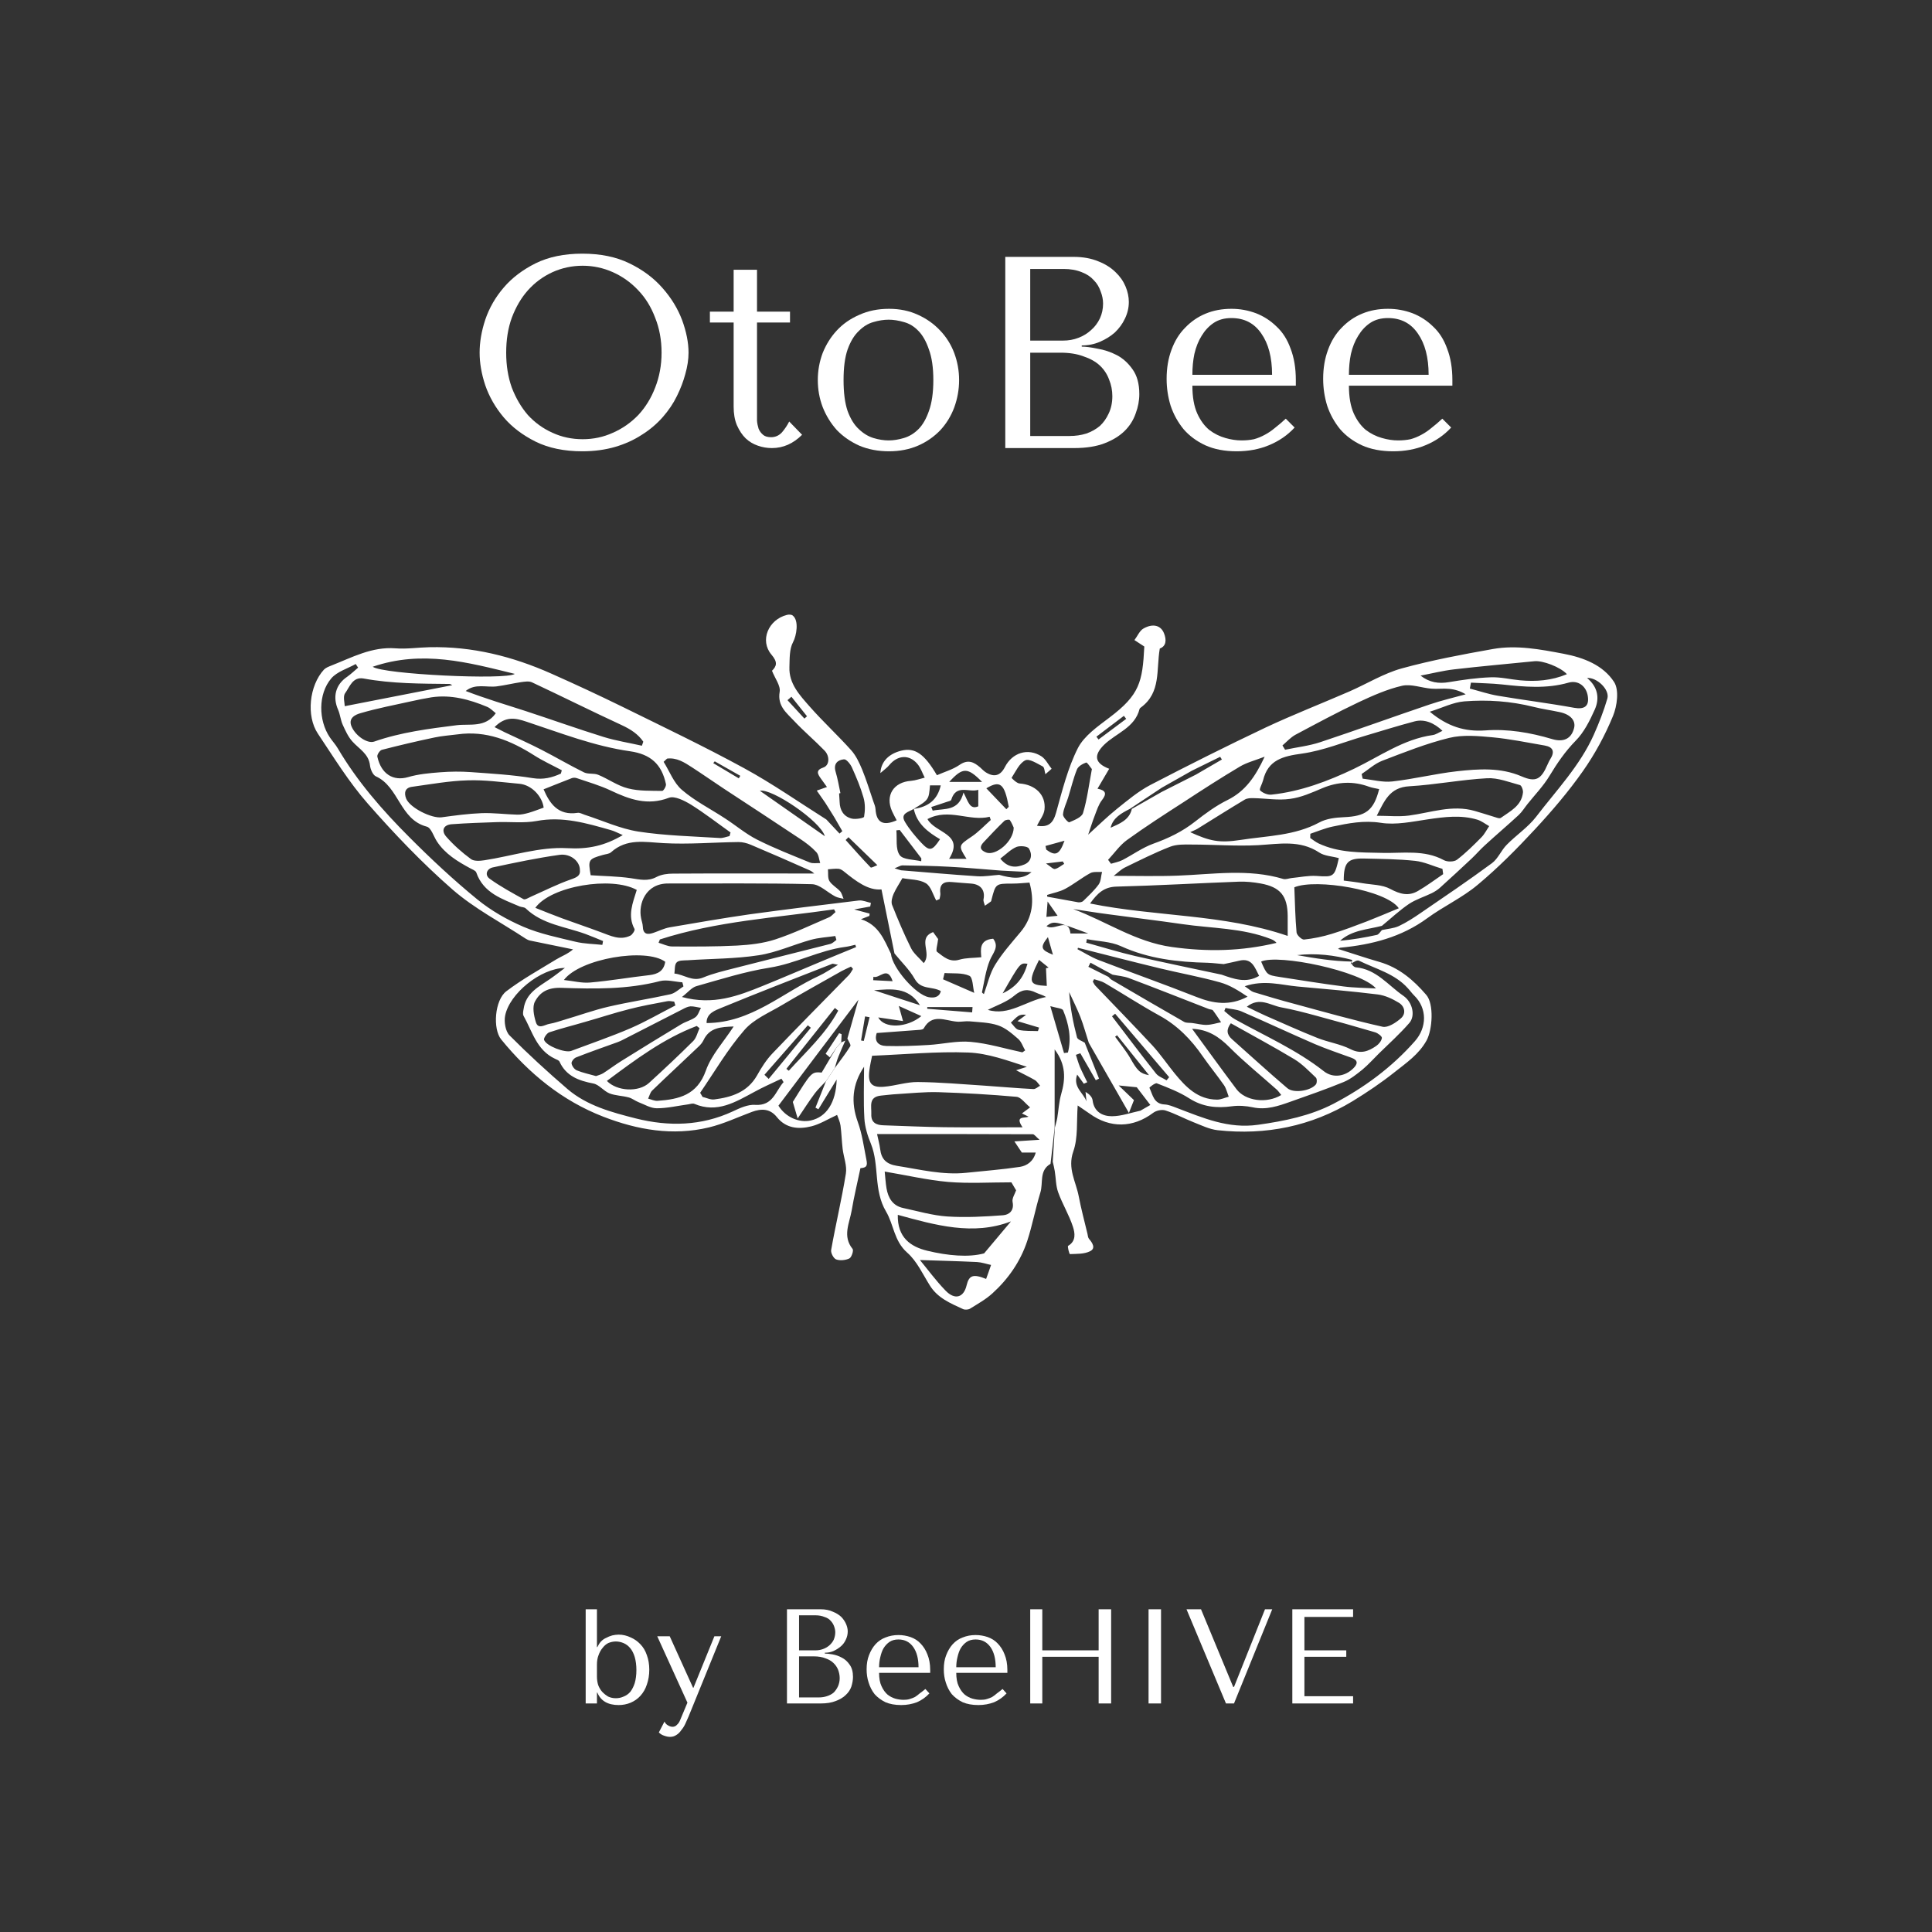 <svg xmlns="http://www.w3.org/2000/svg" xmlns:xlink="http://www.w3.org/1999/xlink" width="100" zoomAndPan="magnify" viewBox="0 0 75 75" height="100" preserveAspectRatio="xMidYMid meet" version="1.0"><rect x="0" y="0" width="75" height="75" fill="#333333" stroke="none"/><defs><g/><clipPath id="a94f6a8562"><path d="M 12 23.852 L 62.867 23.852 L 62.867 50.852 L 12 50.852 Z M 12 23.852 " clip-rule="nonzero"/></clipPath></defs><g clip-path="url(#a94f6a8562)"><path fill="#ffffff" d="M 40.781 45.18 C 40.332 45.438 40.504 45.918 40.387 46.293 C 40.195 46.918 40.078 47.562 39.875 48.18 C 39.613 48.969 39.145 49.645 38.531 50.203 C 38.273 50.441 37.953 50.617 37.652 50.805 C 37.586 50.844 37.457 50.852 37.387 50.82 C 36.898 50.594 36.398 50.391 36.094 49.898 C 35.82 49.461 35.594 48.957 35.215 48.625 C 34.703 48.172 34.695 47.535 34.398 47.035 C 33.898 46.191 34.148 45.246 33.809 44.402 C 33.68 44.09 33.574 43.75 33.555 43.418 C 33.516 42.754 33.543 42.082 33.543 41.41 C 33.086 42.09 33.023 42.789 33.301 43.559 C 33.469 44.023 33.535 44.527 33.633 45.016 C 33.688 45.277 33.625 45.328 33.402 45.348 C 33.285 45.914 33.152 46.449 33.062 46.992 C 32.977 47.484 32.695 47.988 33.098 48.484 C 33.145 48.543 33.059 48.809 32.973 48.852 C 32.828 48.922 32.609 48.945 32.461 48.891 C 32.359 48.855 32.242 48.633 32.266 48.52 C 32.441 47.531 32.676 46.555 32.836 45.562 C 32.887 45.254 32.75 44.922 32.711 44.598 C 32.676 44.297 32.668 43.996 32.629 43.695 C 32.609 43.547 32.539 43.406 32.496 43.281 C 32.129 43.449 31.828 43.641 31.5 43.723 C 31.004 43.848 30.512 43.809 30.156 43.363 C 29.887 43.027 29.551 43.031 29.188 43.164 C 28.633 43.371 28.09 43.629 27.52 43.766 C 26.117 44.102 24.746 43.863 23.426 43.352 C 21.82 42.73 20.535 41.672 19.457 40.352 C 19.121 39.941 19.203 38.824 19.656 38.48 C 20.262 38.02 20.938 37.645 21.59 37.246 C 21.793 37.121 22.027 37.043 22.246 36.855 C 21.688 36.742 21.133 36.629 20.574 36.512 C 20.516 36.5 20.457 36.469 20.406 36.438 C 19.453 35.809 18.418 35.273 17.566 34.531 C 16.391 33.504 15.305 32.367 14.273 31.191 C 13.543 30.359 12.957 29.402 12.34 28.48 C 11.879 27.789 12.008 26.613 12.574 25.996 C 12.645 25.922 12.758 25.879 12.855 25.84 C 13.664 25.523 14.434 25.098 15.352 25.168 C 15.789 25.203 16.23 25.133 16.668 25.125 C 18.328 25.086 19.895 25.48 21.398 26.148 C 22.324 26.559 23.246 26.988 24.156 27.434 C 25.742 28.215 27.34 28.977 28.891 29.824 C 29.988 30.422 31.02 31.145 32.078 31.812 C 32.25 31.996 32.422 32.176 32.59 32.359 C 32.629 32.328 32.664 32.297 32.699 32.266 C 32.598 32.09 32.496 31.914 32.395 31.738 C 32.277 31.551 32.16 31.355 32.039 31.168 C 31.941 31.023 31.84 30.883 31.707 30.691 C 31.859 30.637 31.965 30.598 32.102 30.551 C 32.02 30.438 31.938 30.328 31.863 30.219 C 31.738 30.043 31.656 29.898 31.965 29.793 C 32.199 29.715 32.223 29.359 32.008 29.137 C 31.629 28.746 31.207 28.391 30.836 27.996 C 30.543 27.68 30.172 27.414 30.266 26.859 C 30.309 26.621 30.086 26.34 29.969 26.039 C 30.145 25.863 30.203 25.711 29.949 25.414 C 29.48 24.863 29.832 24.051 30.547 23.871 C 30.617 23.852 30.723 23.852 30.773 23.895 C 31.023 24.086 30.922 24.676 30.785 24.93 C 30.641 25.199 30.656 25.57 30.645 25.895 C 30.621 26.543 31.047 26.988 31.43 27.426 C 31.949 28.016 32.527 28.547 33.047 29.129 C 33.234 29.34 33.359 29.613 33.469 29.875 C 33.633 30.277 33.762 30.695 33.902 31.109 C 33.938 31.211 33.984 31.312 33.988 31.418 C 34.023 31.93 34.281 32.078 34.809 31.844 C 34.746 31.727 34.684 31.609 34.629 31.492 C 34.355 30.879 34.688 30.359 35.367 30.312 C 35.547 30.297 35.723 30.23 35.898 30.188 C 35.805 30.008 35.742 29.809 35.617 29.66 C 35.297 29.277 34.848 29.309 34.523 29.699 C 34.441 29.801 34.324 29.879 34.176 30.012 C 34.199 29.559 34.512 29.258 34.988 29.141 C 35.516 29.012 35.879 29.258 36.371 30.094 C 36.66 29.965 36.984 29.875 37.246 29.695 C 37.578 29.465 37.809 29.582 38.055 29.797 C 38.125 29.863 38.195 29.934 38.273 29.984 C 38.594 30.184 38.836 30.113 39.008 29.781 C 39.293 29.219 39.902 29.023 40.426 29.359 C 40.594 29.469 40.691 29.68 40.824 29.844 C 40.742 29.914 40.664 29.984 40.582 30.055 C 40.551 29.949 40.547 29.793 40.48 29.754 C 40.262 29.641 39.953 29.438 39.801 29.516 C 39.566 29.633 39.43 29.949 39.27 30.195 C 39.266 30.203 39.465 30.406 39.574 30.414 C 40.188 30.457 40.613 30.859 40.547 31.43 C 40.523 31.641 40.363 31.832 40.254 32.055 C 40.699 32.129 40.883 31.957 40.996 31.551 C 41.234 30.699 41.449 29.82 41.844 29.039 C 42.09 28.562 42.617 28.199 43.07 27.855 C 44.238 26.973 44.352 26.484 44.422 25.098 C 44.281 25.004 44.16 24.926 44.039 24.848 C 44.156 24.695 44.238 24.484 44.391 24.398 C 44.758 24.191 45.062 24.277 45.184 24.578 C 45.293 24.844 45.27 25.086 45.023 25.176 C 44.879 26.008 45.078 26.879 44.293 27.461 C 44.273 27.477 44.246 27.496 44.238 27.52 C 44.055 28.254 43.328 28.457 42.859 28.914 C 42.453 29.316 42.484 29.625 43.059 29.844 C 42.914 30.09 42.773 30.336 42.605 30.617 C 42.945 30.684 42.965 30.82 42.777 31.062 C 42.648 31.227 42.582 31.445 42.504 31.645 C 42.414 31.875 42.34 32.117 42.242 32.402 C 42.633 32.047 42.977 31.707 43.352 31.406 C 43.77 31.07 44.188 30.719 44.656 30.473 C 46.137 29.703 47.625 28.957 49.133 28.242 C 50.199 27.742 51.301 27.312 52.379 26.844 C 53.059 26.547 53.707 26.145 54.41 25.949 C 55.574 25.629 56.766 25.406 57.953 25.195 C 58.875 25.031 59.789 25.207 60.699 25.379 C 61.477 25.527 62.234 25.82 62.66 26.477 C 62.859 26.789 62.777 27.402 62.617 27.793 C 62.309 28.543 61.914 29.273 61.449 29.934 C 60.887 30.734 60.246 31.484 59.582 32.199 C 58.883 32.953 58.152 33.691 57.363 34.348 C 56.77 34.848 56.035 35.184 55.406 35.645 C 54.398 36.383 53.254 36.672 52.039 36.789 C 52.008 36.789 51.973 36.82 51.941 36.836 C 52.48 37.004 53.008 37.188 53.543 37.34 C 54.305 37.559 54.871 38.043 55.367 38.621 C 55.672 38.969 55.609 39.973 55.379 40.391 C 55.078 40.934 54.59 41.262 54.133 41.625 C 53.617 42.035 53.066 42.406 52.504 42.75 C 50.895 43.723 49.137 44.078 47.273 43.875 C 46.953 43.84 46.645 43.688 46.336 43.566 C 45.969 43.422 45.621 43.23 45.246 43.109 C 45.105 43.062 44.883 43.109 44.762 43.203 C 43.984 43.785 43.098 43.809 42.297 43.23 C 42.164 43.137 42.027 43.047 41.836 42.914 C 41.789 43.539 41.855 44.164 41.664 44.703 C 41.434 45.359 41.766 45.867 41.875 46.434 C 41.969 46.926 42.098 47.41 42.215 47.895 C 42.23 47.961 42.234 48.043 42.273 48.09 C 42.41 48.246 42.543 48.461 42.32 48.57 C 42.094 48.688 41.801 48.672 41.535 48.684 C 41.512 48.688 41.43 48.383 41.465 48.363 C 41.785 48.176 41.727 47.859 41.652 47.625 C 41.504 47.164 41.242 46.742 41.078 46.285 C 40.984 46.027 40.992 45.734 40.945 45.457 C 40.926 45.336 40.895 45.219 40.867 45.098 C 40.895 44.656 40.922 44.219 40.949 43.777 C 40.98 43.652 41.02 43.527 41.043 43.398 C 41.094 43.09 41.109 42.773 41.195 42.473 C 41.367 41.883 41.383 41.324 40.941 40.738 L 40.941 43.773 C 40.891 44.242 40.836 44.711 40.781 45.18 Z M 46.426 30.07 C 46.762 29.875 47.098 29.68 47.434 29.484 C 47.41 29.449 47.391 29.414 47.367 29.379 C 47 29.559 46.637 29.738 46.27 29.918 C 45.879 30.137 45.492 30.359 45.102 30.578 C 44.688 30.852 44.273 31.125 43.859 31.402 C 43.531 31.57 43.207 31.742 43.113 32.133 C 43.469 31.973 43.84 31.832 43.938 31.402 C 44.324 31.18 44.711 30.961 45.098 30.742 C 45.539 30.52 45.98 30.293 46.426 30.07 Z M 35.469 31.402 C 35.281 31.523 34.93 31.57 35.133 31.91 C 35.305 32.199 35.531 32.465 35.762 32.715 C 36.086 33.059 36.191 33.035 36.492 32.578 C 36.023 32.305 35.594 31.977 35.473 31.402 C 36.059 31.32 36.395 31.031 36.52 30.488 L 36.102 30.488 C 36.055 31.047 36.055 31.047 35.469 31.402 Z M 38.789 33.961 C 39.242 34.09 39.688 34.164 40.043 33.855 C 39.664 33.84 39.27 33.816 38.871 33.797 C 38.203 33.746 37.535 33.684 36.863 33.648 C 36.254 33.613 35.641 33.605 35.031 33.594 C 34.961 33.594 34.887 33.645 34.727 33.707 C 34.883 33.754 34.93 33.777 34.98 33.785 C 35.965 33.863 36.949 33.953 37.938 34.016 C 38.219 34.035 38.504 33.98 38.789 33.961 Z M 32.406 41.461 C 32.609 41.18 32.828 40.906 33.008 40.613 C 33.043 40.559 32.938 40.418 32.895 40.316 C 33.035 39.82 33.176 39.324 33.324 38.809 C 32.277 40.188 31.242 41.562 30.219 42.922 C 30.496 43.371 31.023 43.598 31.477 43.496 C 32.074 43.363 32.453 42.816 32.48 41.906 C 32.242 42.289 32.008 42.676 31.77 43.062 C 31.734 43.043 31.695 43.023 31.656 43 C 31.793 42.656 31.93 42.312 32.066 41.969 C 32.18 41.797 32.293 41.629 32.406 41.461 Z M 47.504 37.426 C 47.301 37.41 47.094 37.383 46.887 37.375 C 45.723 37.348 44.59 37.223 43.508 36.727 C 43.109 36.547 42.633 36.543 42.191 36.457 C 42.184 36.504 42.176 36.551 42.168 36.594 C 42.805 36.77 43.43 36.965 44.07 37.113 C 45.184 37.367 46.305 37.598 47.422 37.836 C 47.895 38 48.371 38.184 48.879 37.883 C 48.707 37.555 48.602 37.168 48.094 37.297 C 47.898 37.344 47.703 37.383 47.504 37.426 Z M 44.02 42.707 C 43.973 42.828 43.926 42.945 43.824 43.203 C 43.266 42.227 42.766 41.352 42.266 40.48 C 42.156 40.145 42.066 39.801 41.938 39.473 C 41.809 39.145 41.648 38.828 41.504 38.512 C 41.547 39.125 41.66 39.703 41.809 40.27 C 41.832 40.359 42.004 40.41 42.109 40.477 C 42.293 40.941 42.48 41.406 42.664 41.871 C 42.621 41.891 42.582 41.91 42.539 41.934 C 42.34 41.586 42.141 41.234 41.938 40.887 C 41.879 40.906 41.824 40.93 41.766 40.949 C 41.816 41.109 41.863 41.27 41.926 41.426 C 42.012 41.625 42.113 41.816 42.207 42.012 C 42.164 42.031 42.117 42.051 42.074 42.07 C 42 41.969 41.922 41.863 41.816 41.715 C 41.637 42.203 42.066 42.426 42.176 42.758 C 42.164 42.637 42.152 42.512 42.141 42.387 C 42.297 42.48 42.398 42.59 42.414 42.711 C 42.469 43.164 42.801 43.332 43.164 43.332 C 43.531 43.332 43.902 43.195 44.27 43.117 C 44.391 43.047 44.516 42.977 44.656 42.895 C 44.434 42.605 44.262 42.379 44.129 42.207 C 43.902 42.184 43.727 42.168 43.426 42.137 C 43.664 42.367 43.84 42.535 44.02 42.707 Z M 43.188 37.836 C 42.902 37.684 42.617 37.527 42.332 37.371 C 42.305 37.426 42.277 37.48 42.25 37.531 C 42.512 37.664 42.77 37.793 43.031 37.922 C 43.07 37.961 43.105 38.008 43.152 38.035 C 44.086 38.582 45.023 39.129 45.965 39.668 C 46.055 39.719 46.18 39.699 46.289 39.715 C 46.477 39.738 46.664 39.793 46.852 39.785 C 47.035 39.781 47.219 39.719 47.402 39.684 C 47.297 39.527 47.199 39.371 47.086 39.223 C 47.059 39.188 46.984 39.191 46.93 39.172 C 45.895 38.77 44.863 38.359 43.824 37.969 C 43.625 37.895 43.402 37.879 43.188 37.836 Z M 53.645 36.105 C 53.867 36.055 54.102 36.043 54.305 35.949 C 54.602 35.809 54.879 35.629 55.152 35.441 C 56.082 34.805 57.012 34.176 57.918 33.508 C 58.156 33.332 58.277 33.008 58.492 32.793 C 58.859 32.418 59.312 32.121 59.629 31.711 C 60.418 30.68 61.332 29.727 61.871 28.523 C 62.074 28.066 62.258 27.598 62.398 27.117 C 62.496 26.777 61.996 26.289 61.609 26.32 C 62.023 26.66 62.109 27.102 61.906 27.551 C 61.715 27.977 61.492 28.426 61.168 28.754 C 60.758 29.172 60.445 29.633 60.148 30.125 C 59.914 30.512 59.59 30.848 59.305 31.203 C 59.188 31.348 59.09 31.512 58.957 31.637 C 58.527 32.035 58.078 32.414 57.645 32.812 C 57.461 32.977 57.301 33.168 57.121 33.336 C 56.715 33.719 56.301 34.098 55.887 34.473 C 55.797 34.551 55.691 34.617 55.582 34.672 C 55.285 34.816 54.961 34.914 54.691 35.094 C 54.324 35.344 53.992 35.656 53.645 35.941 C 53.09 36.086 52.484 36.102 52.023 36.52 C 52.508 36.477 52.98 36.395 53.449 36.293 C 53.523 36.277 53.582 36.172 53.645 36.105 Z M 52.43 37.434 C 52.453 37.379 52.473 37.32 52.496 37.266 C 51.797 37.078 51.086 36.992 50.352 37.078 C 51.043 37.199 51.738 37.316 52.477 37.328 C 52.484 37.383 52.477 37.434 52.496 37.461 C 52.531 37.5 52.582 37.547 52.629 37.551 C 53.426 37.621 53.887 38.25 54.477 38.656 C 54.84 38.906 54.953 39.438 54.707 39.715 C 54.344 40.133 53.93 40.504 53.535 40.891 C 53.32 41.102 53.121 41.328 52.891 41.52 C 52.664 41.703 52.426 41.895 52.16 42.004 C 51.484 42.281 50.793 42.523 50.102 42.766 C 49.629 42.934 49.152 43.102 48.625 42.984 C 48.367 42.93 48.086 42.91 47.824 42.945 C 47.23 43.027 46.691 42.973 46.164 42.637 C 45.781 42.391 45.34 42.223 44.91 42.055 C 44.844 42.027 44.613 42.215 44.621 42.227 C 44.75 42.5 44.785 42.855 45.211 42.875 C 45.371 42.883 45.531 42.953 45.688 43.012 C 46.699 43.395 47.676 43.828 48.836 43.664 C 49.859 43.52 50.867 43.316 51.766 42.848 C 52.949 42.23 54.027 41.438 54.926 40.418 C 55.395 39.887 55.41 39.145 54.898 38.645 C 54.809 38.559 54.738 38.453 54.652 38.363 C 54.145 37.797 53.414 37.617 52.762 37.297 C 52.691 37.262 52.578 37.316 52.43 37.434 Z M 34.586 37.023 C 34.633 37.562 35.543 38.617 36.055 38.711 C 36.301 38.758 36.48 38.68 36.523 38.473 C 36.176 38.277 35.754 38.438 35.508 38 C 35.305 37.641 34.988 37.34 34.723 37.012 C 34.559 36.207 34.398 35.402 34.219 34.527 C 33.707 34.574 33.238 34.215 32.773 33.84 C 32.711 33.789 32.633 33.734 32.555 33.727 C 32.418 33.715 32.277 33.738 32.141 33.746 C 32.156 33.902 32.125 34.082 32.199 34.203 C 32.297 34.359 32.484 34.457 32.613 34.598 C 32.68 34.676 32.703 34.793 32.746 34.891 C 32.641 34.863 32.523 34.852 32.426 34.801 C 32.121 34.645 31.824 34.332 31.52 34.324 C 29.66 34.277 27.801 34.301 25.938 34.297 C 25.062 34.293 24.773 35.09 24.887 35.641 C 24.906 35.75 24.949 35.855 24.953 35.961 C 24.961 36.273 25.133 36.293 25.371 36.211 C 25.578 36.141 25.777 36.039 25.992 36 C 27.023 35.824 28.051 35.645 29.086 35.496 C 30.5 35.301 31.922 35.129 33.34 34.957 C 33.492 34.941 33.652 35.016 33.809 35.051 C 33.801 35.098 33.793 35.145 33.781 35.191 C 33.594 35.227 33.406 35.262 33.16 35.305 C 33.402 35.371 33.582 35.418 33.758 35.465 C 33.754 35.496 33.754 35.527 33.75 35.555 C 33.66 35.59 33.566 35.625 33.422 35.684 C 34.113 35.902 34.324 36.484 34.586 37.023 Z M 35.031 34.09 C 34.914 34.301 34.781 34.492 34.688 34.703 C 34.633 34.828 34.586 35.008 34.629 35.125 C 34.855 35.695 35.094 36.262 35.367 36.809 C 35.469 37.016 35.676 37.176 35.859 37.387 C 36.195 37 35.594 36.426 36.223 36.184 C 36.305 36.293 36.391 36.414 36.418 36.453 C 36.395 36.676 36.316 36.902 36.375 36.949 C 36.625 37.137 36.863 37.371 37.246 37.254 C 37.5 37.18 37.777 37.191 38.094 37.16 C 38.074 36.883 38 36.484 38.555 36.441 C 38.801 36.762 38.543 36.992 38.426 37.277 C 38.266 37.668 38.211 38.102 38.121 38.516 C 38.117 38.543 38.188 38.582 38.195 38.59 C 38.336 38.203 38.422 37.793 38.629 37.457 C 38.906 37.004 39.266 36.602 39.609 36.191 C 40.102 35.609 40.156 34.957 39.965 34.262 C 39.742 34.277 39.523 34.301 39.305 34.301 C 38.652 34.301 38.652 34.301 38.492 34.918 C 38.484 34.945 38.484 34.98 38.465 34.996 C 38.391 35.055 38.312 35.105 38.234 35.16 C 38.215 35.078 38.164 34.988 38.18 34.91 C 38.25 34.566 38.078 34.332 37.707 34.301 C 37.461 34.281 37.215 34.266 36.965 34.242 C 36.637 34.207 36.457 34.32 36.504 34.68 C 36.512 34.75 36.484 34.828 36.473 34.902 C 36.43 34.922 36.387 34.938 36.344 34.957 C 36.215 34.723 36.137 34.402 35.938 34.285 C 35.684 34.133 35.332 34.148 35.031 34.09 Z M 23.383 36.68 C 23.391 36.629 23.402 36.578 23.41 36.531 C 23.184 36.438 22.961 36.344 22.73 36.258 C 21.938 35.969 21.055 35.887 20.406 35.262 C 20.352 35.211 20.246 35.219 20.172 35.188 C 19.492 34.895 18.766 34.672 18.488 33.867 C 18.461 33.797 18.344 33.754 18.262 33.711 C 17.762 33.441 17.281 33.152 16.961 32.664 C 16.832 32.465 16.738 32.133 16.566 32.09 C 15.516 31.816 15.492 30.543 14.59 30.137 C 14.473 30.082 14.379 29.863 14.363 29.711 C 14.312 29.262 13.941 29.074 13.684 28.789 C 13.516 28.605 13.41 28.367 13.305 28.137 C 13.223 27.957 13.207 27.746 13.129 27.562 C 12.902 27.051 13.027 26.574 13.48 26.27 C 13.629 26.164 13.762 26.035 13.902 25.918 C 13.871 25.871 13.84 25.824 13.809 25.777 C 13.488 25.957 13.086 26.07 12.859 26.336 C 12.344 26.941 12.359 27.965 12.805 28.625 C 12.902 28.77 13.023 28.898 13.113 29.051 C 13.867 30.332 14.84 31.449 15.887 32.496 C 16.727 33.34 17.602 34.156 18.523 34.91 C 19.059 35.348 19.688 35.707 20.324 35.98 C 20.965 36.254 21.664 36.395 22.344 36.559 C 22.684 36.641 23.035 36.641 23.383 36.68 Z M 42.316 35.074 C 44.883 35.594 47.48 35.473 49.988 36.332 C 49.988 36.016 49.988 35.785 49.988 35.555 C 49.98 34.781 49.707 34.438 48.941 34.297 C 48.656 34.246 48.363 34.215 48.078 34.227 C 46.5 34.285 44.922 34.379 43.344 34.418 C 42.859 34.43 42.605 34.672 42.316 35.074 Z M 31.609 33.91 C 31.574 33.883 31.516 33.824 31.445 33.793 C 30.68 33.453 29.914 33.117 29.145 32.793 C 28.996 32.73 28.828 32.688 28.672 32.688 C 27.699 32.699 26.723 32.785 25.754 32.73 C 25.031 32.691 24.328 32.535 23.719 33.086 C 23.645 33.152 23.516 33.156 23.406 33.188 C 22.84 33.348 22.824 33.375 22.93 33.977 C 23.445 34.012 23.965 34.016 24.48 34.09 C 24.828 34.141 25.145 34.227 25.488 34.043 C 25.676 33.945 25.914 33.914 26.129 33.914 C 27.957 33.902 29.781 33.91 31.609 33.91 Z M 51.973 33.312 C 51.699 33.238 51.414 33.23 51.211 33.094 C 50.461 32.598 49.66 32.762 48.848 32.809 C 47.988 32.855 47.121 32.785 46.258 32.785 C 45.977 32.781 45.672 32.773 45.422 32.871 C 44.82 33.105 44.242 33.398 43.66 33.68 C 43.508 33.758 43.379 33.891 43.234 34 C 44.105 34 44.914 34.023 45.723 33.992 C 47.09 33.941 48.461 33.715 49.816 34.121 C 49.914 34.148 50.031 34.098 50.137 34.086 C 50.461 34.055 50.785 33.984 51.105 34.004 C 51.777 34.051 51.809 34.047 51.973 33.312 Z M 52.859 30.047 C 52.871 30.109 52.887 30.168 52.898 30.227 C 53.285 30.27 53.676 30.379 54.051 30.336 C 54.891 30.242 55.715 30.035 56.551 29.941 C 57.398 29.848 58.25 29.785 59.074 30.141 C 59.617 30.375 59.824 30.258 60.07 29.691 C 60.105 29.617 60.137 29.539 60.18 29.473 C 60.359 29.191 60.305 29 59.965 28.941 C 59.285 28.824 58.609 28.684 57.93 28.621 C 57.375 28.57 56.785 28.516 56.258 28.645 C 55.367 28.863 54.508 29.207 53.652 29.535 C 53.363 29.648 53.121 29.875 52.859 30.047 Z M 46.203 32.305 C 46.969 32.652 47.324 32.734 48.168 32.605 C 49.195 32.445 50.254 32.445 51.211 31.93 C 51.488 31.777 51.844 31.738 52.168 31.723 C 53.02 31.688 53.328 31.465 53.539 30.633 C 53.406 30.602 53.27 30.586 53.141 30.539 C 52.531 30.316 51.934 30.344 51.332 30.598 C 50.926 30.77 50.512 30.957 50.082 31.012 C 49.621 31.078 49.141 30.992 48.668 30.984 C 48.551 30.98 48.418 30.984 48.324 31.039 C 47.703 31.41 47.094 31.797 46.48 32.176 C 46.406 32.219 46.328 32.246 46.203 32.305 Z M 21.773 30.031 C 21.785 29.988 21.797 29.945 21.809 29.902 C 21.453 29.711 21.082 29.543 20.738 29.324 C 19.828 28.746 18.871 28.352 17.762 28.508 C 17.461 28.547 17.16 28.566 16.867 28.629 C 16.18 28.773 15.5 28.934 14.82 29.109 C 14.742 29.133 14.633 29.297 14.648 29.371 C 14.797 30.055 15.27 30.332 15.84 30.168 C 16.238 30.051 16.668 30.012 17.086 29.98 C 17.48 29.949 17.883 29.945 18.277 29.973 C 19.078 30.031 19.887 30.078 20.68 30.207 C 21.094 30.273 21.43 30.188 21.773 30.031 Z M 30.418 42.008 C 30.391 41.965 30.363 41.922 30.336 41.875 C 29.984 42.043 29.625 42.199 29.285 42.387 C 28.555 42.777 27.844 43.227 26.957 42.852 C 26.891 42.824 26.793 42.859 26.715 42.871 C 26.309 42.926 25.902 43.023 25.496 43.023 C 25.258 43.023 25.02 42.875 24.785 42.785 C 24.656 42.734 24.539 42.637 24.406 42.602 C 24.16 42.535 23.891 42.535 23.66 42.445 C 23.434 42.355 23.258 42.105 23.035 42.062 C 22.469 41.953 21.977 41.777 21.719 41.211 C 21.695 41.16 21.609 41.133 21.547 41.102 C 20.832 40.77 20.664 40.039 20.324 39.434 C 20.285 39.363 20.312 39.25 20.328 39.16 C 20.414 38.551 20.914 38.305 21.352 38.004 C 21.551 37.867 21.738 37.719 21.93 37.574 C 20.98 37.59 19.773 38.578 19.609 39.43 C 19.562 39.668 19.621 40.031 19.777 40.191 C 20.5 40.918 21.258 41.613 22.035 42.281 C 22.793 42.926 23.746 43.18 24.684 43.418 C 25.961 43.738 27.227 43.711 28.445 43.145 C 28.719 43.016 29.031 42.871 29.312 42.891 C 30.016 42.938 30.102 42.355 30.418 42.008 Z M 28.32 32.457 C 28.332 32.41 28.344 32.363 28.359 32.316 C 27.848 31.953 27.352 31.566 26.82 31.234 C 26.57 31.082 26.188 30.887 25.969 30.969 C 25.141 31.285 24.441 31.035 23.715 30.691 C 23.297 30.492 22.844 30.363 22.402 30.211 C 22.34 30.188 22.258 30.184 22.199 30.207 C 21.832 30.348 21.469 30.496 21.102 30.641 C 21.34 31.195 21.664 31.668 22.418 31.555 C 22.504 31.539 22.602 31.598 22.695 31.629 C 23.387 31.852 24.066 32.168 24.777 32.281 C 25.816 32.441 26.879 32.465 27.934 32.531 C 28.059 32.543 28.191 32.484 28.32 32.457 Z M 50.867 32.367 C 50.863 32.422 50.863 32.477 50.863 32.531 C 50.969 32.602 51.074 32.688 51.188 32.742 C 51.977 33.113 52.816 33.09 53.66 33.109 C 54.461 33.129 55.289 32.977 56.051 33.391 C 56.184 33.465 56.445 33.461 56.559 33.375 C 56.902 33.113 57.211 32.805 57.516 32.496 C 57.633 32.375 57.711 32.215 57.809 32.07 C 57.656 31.984 57.516 31.871 57.352 31.82 C 56.719 31.629 56.082 31.711 55.438 31.805 C 54.828 31.895 54.191 32.035 53.602 31.941 C 52.945 31.84 52.348 31.957 51.738 32.086 C 51.441 32.148 51.156 32.27 50.867 32.367 Z M 34.047 44.023 C 34.09 44.234 34.145 44.418 34.168 44.609 C 34.215 45 34.406 45.191 34.82 45.258 C 35.715 45.398 36.598 45.625 37.516 45.527 C 38.211 45.453 38.906 45.402 39.598 45.297 C 39.863 45.254 40.113 45.09 40.207 44.742 L 39.668 44.742 C 39.559 44.578 39.473 44.453 39.379 44.309 C 39.672 44.289 39.965 44.273 40.355 44.246 C 40.211 44.125 40.152 44.031 40.094 44.031 C 38.094 44.023 36.09 44.023 34.047 44.023 Z M 27.18 42.422 C 27.211 42.473 27.242 42.527 27.273 42.582 C 27.426 42.617 27.582 42.699 27.727 42.68 C 28.402 42.594 29.016 42.398 29.387 41.75 C 29.559 41.441 29.754 41.133 30 40.879 C 30.973 39.859 31.969 38.859 32.953 37.852 C 33.02 37.781 33.062 37.691 33.113 37.613 C 33.09 37.582 33.062 37.551 33.035 37.523 C 32.914 37.582 32.789 37.633 32.668 37.699 C 31.895 38.137 31.117 38.566 30.352 39.02 C 29.848 39.32 29.262 39.562 28.895 39.988 C 28.246 40.734 27.742 41.602 27.18 42.422 Z M 39.672 43.223 C 39.793 43.133 39.883 43.066 39.988 42.988 C 39.793 42.828 39.637 42.594 39.461 42.578 C 38.453 42.488 37.438 42.43 36.426 42.398 C 35.891 42.383 35.352 42.441 34.816 42.473 C 34.609 42.484 34.406 42.512 34.199 42.531 C 33.707 42.582 33.836 42.945 33.824 43.246 C 33.809 43.582 34.016 43.676 34.297 43.684 C 35.078 43.711 35.859 43.746 36.641 43.758 C 37.629 43.77 38.617 43.762 39.695 43.762 C 39.387 43.301 39.77 43.422 39.926 43.348 C 39.832 43.301 39.773 43.273 39.672 43.223 Z M 24.176 32.418 C 23.984 32.336 23.852 32.262 23.707 32.223 C 22.77 31.957 21.84 31.68 20.832 31.871 C 20.336 31.961 19.816 31.898 19.305 31.914 C 18.719 31.934 18.129 31.953 17.539 31.996 C 17.203 32.02 17.125 32.254 17.324 32.48 C 17.605 32.801 17.934 33.094 18.281 33.348 C 18.398 33.438 18.633 33.422 18.805 33.395 C 19.879 33.23 20.957 32.867 22.016 32.926 C 22.836 32.973 23.477 32.832 24.176 32.418 Z M 33.855 40.984 C 33.828 41.117 33.773 41.344 33.746 41.574 C 33.688 42.051 33.832 42.227 34.312 42.188 C 34.754 42.152 35.191 42 35.629 42.004 C 36.492 42.012 37.355 42.09 38.219 42.145 C 38.852 42.188 39.48 42.246 40.113 42.277 C 40.199 42.285 40.289 42.195 40.375 42.148 C 40.309 42.074 40.258 41.98 40.176 41.93 C 39.961 41.805 39.734 41.699 39.445 41.547 C 39.633 41.488 39.75 41.453 39.863 41.414 C 39.113 41.172 38.355 40.887 37.586 40.859 C 36.363 40.812 35.129 40.934 33.855 40.984 Z M 55.996 28.371 C 55.668 28.055 55.289 27.906 54.914 28.004 C 54.262 28.176 53.617 28.379 52.973 28.57 C 52.164 28.809 51.371 29.137 50.547 29.254 C 49.812 29.355 49.223 29.492 49.031 30.297 C 48.996 30.434 48.871 30.641 48.918 30.684 C 49.023 30.785 49.211 30.863 49.355 30.848 C 50.492 30.727 51.559 30.324 52.57 29.84 C 53.57 29.359 54.48 28.695 55.617 28.535 C 55.734 28.52 55.844 28.441 55.996 28.371 Z M 19.199 28.227 C 19.367 28.312 19.484 28.371 19.602 28.43 C 20.074 28.652 20.547 28.863 21.012 29.102 C 21.57 29.387 22.109 29.707 22.672 29.984 C 22.832 30.062 23.055 30.008 23.223 30.078 C 23.613 30.238 23.973 30.504 24.379 30.605 C 24.805 30.715 25.262 30.695 25.707 30.703 C 25.758 30.703 25.867 30.52 25.852 30.441 C 25.688 29.66 25.25 29.277 24.457 29.164 C 23.062 28.965 21.762 28.453 20.438 28.016 C 19.996 27.867 19.621 27.797 19.199 28.227 Z M 39.262 45.898 C 38.422 45.898 37.613 45.949 36.812 45.883 C 35.984 45.809 35.168 45.617 34.344 45.48 C 34.367 45.703 34.379 45.918 34.414 46.129 C 34.48 46.508 34.656 46.809 35.062 46.895 C 35.629 47.016 36.195 47.184 36.77 47.223 C 37.488 47.27 38.219 47.23 38.938 47.176 C 39.164 47.16 39.379 47.004 39.309 46.664 C 39.277 46.52 39.402 46.344 39.445 46.207 C 39.379 46.09 39.297 45.957 39.262 45.898 Z M 53.445 31.668 C 53.891 31.668 54.297 31.711 54.695 31.66 C 55.543 31.547 56.375 31.23 57.246 31.48 C 57.484 31.547 57.719 31.625 57.953 31.695 C 58.059 31.723 58.203 31.793 58.262 31.75 C 58.621 31.492 59.066 31.285 59.121 30.766 C 59.133 30.672 59.066 30.492 59.004 30.477 C 58.582 30.363 58.148 30.188 57.73 30.211 C 56.719 30.266 55.719 30.465 54.707 30.523 C 53.934 30.566 53.738 31.109 53.445 31.668 Z M 21.105 31.352 C 21.047 30.906 20.633 30.469 20.164 30.426 C 19.496 30.367 18.828 30.27 18.16 30.293 C 17.438 30.312 16.719 30.445 16 30.543 C 15.719 30.578 15.68 30.777 15.766 31 C 15.914 31.363 16.762 31.781 17.148 31.727 C 17.668 31.656 18.188 31.586 18.707 31.566 C 19.164 31.551 19.621 31.613 20.082 31.625 C 20.227 31.629 20.379 31.594 20.52 31.555 C 20.715 31.5 20.902 31.422 21.105 31.352 Z M 25.895 29.449 C 25.852 29.492 25.809 29.531 25.762 29.574 C 25.992 29.941 26.156 30.395 26.473 30.664 C 26.977 31.098 27.586 31.402 28.145 31.77 C 28.562 32.039 28.949 32.371 29.391 32.594 C 30.055 32.93 30.75 33.199 31.434 33.48 C 31.551 33.531 31.703 33.5 31.84 33.504 C 31.793 33.359 31.785 33.18 31.688 33.078 C 31.504 32.879 31.281 32.711 31.051 32.559 C 30.074 31.906 29.094 31.27 28.113 30.625 C 27.695 30.348 27.281 30.059 26.859 29.785 C 26.566 29.594 26.266 29.402 25.895 29.449 Z M 42.473 38.012 C 42.453 38.043 42.438 38.074 42.422 38.105 C 42.457 38.16 42.48 38.223 42.523 38.266 C 43.262 39.039 44.008 39.801 44.734 40.582 C 45.047 40.922 45.309 41.312 45.602 41.672 C 46.031 42.195 46.496 42.684 47.25 42.688 C 47.398 42.688 47.547 42.613 47.699 42.574 C 47.641 42.426 47.605 42.262 47.52 42.133 C 47.254 41.75 46.957 41.391 46.691 41.008 C 46.242 40.355 45.711 39.809 45.004 39.422 C 44.281 39.023 43.59 38.574 42.879 38.156 C 42.758 38.086 42.609 38.059 42.473 38.012 Z M 50.246 34.445 C 50.27 35.055 50.281 35.629 50.332 36.195 C 50.34 36.301 50.535 36.484 50.625 36.473 C 50.992 36.434 51.355 36.359 51.707 36.25 C 52.168 36.109 52.617 35.938 53.066 35.766 C 53.477 35.605 53.879 35.434 54.301 35.258 C 53.812 34.547 51.082 34.094 50.246 34.445 Z M 19.246 27.688 C 19.145 27.609 19.043 27.496 18.914 27.441 C 18.223 27.152 17.508 26.957 16.746 27.07 C 16.48 27.113 16.215 27.168 15.949 27.227 C 15.297 27.371 14.641 27.496 14 27.684 C 13.805 27.738 13.492 27.871 13.656 28.223 C 13.824 28.586 14.273 28.875 14.523 28.789 C 15.562 28.426 16.645 28.289 17.734 28.152 C 18.242 28.09 18.836 28.262 19.246 27.688 Z M 24.918 28.949 C 24.938 28.895 24.953 28.844 24.973 28.793 C 24.77 28.496 24.484 28.312 24.141 28.152 C 22.973 27.613 21.82 27.035 20.652 26.488 C 20.535 26.434 20.371 26.461 20.23 26.48 C 19.914 26.527 19.598 26.605 19.281 26.645 C 18.883 26.695 18.453 26.52 18.078 26.824 C 18.848 27.121 19.629 27.352 20.402 27.602 C 21.414 27.934 22.418 28.293 23.434 28.609 C 23.918 28.758 24.422 28.836 24.918 28.949 Z M 49.785 28.938 C 49.816 28.992 49.852 29.047 49.887 29.105 C 50.34 29.008 50.812 28.957 51.25 28.812 C 52.672 28.34 54.078 27.828 55.496 27.348 C 55.957 27.191 56.43 27.082 56.898 26.953 C 56.695 26.828 56.477 26.762 56.258 26.742 C 56.027 26.719 55.793 26.754 55.566 26.734 C 55.184 26.703 54.781 26.543 54.43 26.621 C 53.852 26.754 53.289 27.004 52.746 27.258 C 51.914 27.652 51.102 28.09 50.289 28.523 C 50.102 28.625 49.949 28.797 49.785 28.938 Z M 55.504 27.629 C 56.195 28.203 56.863 28.41 57.652 28.355 C 58.531 28.289 59.406 28.438 60.254 28.691 C 60.695 28.824 61 28.68 61.105 28.266 C 61.18 27.977 60.969 27.734 60.551 27.645 C 60.211 27.57 59.871 27.527 59.535 27.441 C 58.648 27.219 57.746 27.156 56.844 27.227 C 56.41 27.262 55.992 27.477 55.504 27.629 Z M 24.719 34.547 C 23.742 34.004 21.383 34.395 20.781 35.242 C 21.145 35.387 21.488 35.527 21.84 35.656 C 22.332 35.836 22.832 36.004 23.324 36.188 C 23.699 36.324 24.066 36.52 24.473 36.32 C 24.551 36.281 24.656 36.113 24.633 36.066 C 24.352 35.543 24.562 35.059 24.719 34.547 Z M 41.66 35.289 C 42.945 35.766 44.078 36.566 45.488 36.762 C 46.879 36.957 48.207 36.926 49.555 36.602 C 49.488 36.523 49.418 36.488 49.344 36.457 C 48.238 36.02 47.055 36.043 45.902 35.875 C 44.938 35.734 43.969 35.621 43 35.488 C 42.551 35.43 42.105 35.355 41.66 35.289 Z M 43.016 33.379 C 43.055 33.43 43.09 33.48 43.129 33.531 C 43.277 33.484 43.438 33.457 43.574 33.387 C 43.973 33.18 44.348 32.906 44.766 32.754 C 45.355 32.543 45.895 32.285 46.387 31.898 C 46.785 31.586 47.203 31.277 47.656 31.055 C 48.348 30.711 48.734 30.145 49.094 29.375 C 48.707 29.523 48.395 29.602 48.133 29.758 C 47.398 30.195 46.676 30.66 45.961 31.129 C 45.215 31.609 44.469 32.09 43.75 32.609 C 43.469 32.812 43.258 33.121 43.016 33.379 Z M 26.531 38.293 C 26.52 38.238 26.504 38.188 26.488 38.133 C 26.199 38.113 25.887 38.02 25.621 38.086 C 24.363 38.414 23.074 38.391 21.801 38.348 C 21.27 38.328 20.965 38.512 20.77 38.875 C 20.656 39.078 20.723 39.422 20.801 39.676 C 20.891 39.98 21.148 39.777 21.328 39.746 C 21.531 39.711 21.73 39.641 21.926 39.582 C 22.496 39.414 23.055 39.211 23.629 39.078 C 24.422 38.895 25.227 38.773 26.02 38.598 C 26.203 38.559 26.363 38.398 26.531 38.293 Z M 48.32 38.285 C 48.488 38.398 48.566 38.48 48.66 38.512 C 49.199 38.676 49.738 38.836 50.285 38.98 C 51.41 39.285 52.535 39.605 53.676 39.859 C 53.883 39.902 54.191 39.699 54.383 39.531 C 54.59 39.352 54.535 39.07 54.309 38.93 C 54.059 38.777 53.77 38.641 53.488 38.605 C 52.453 38.477 51.414 38.391 50.379 38.297 C 49.73 38.238 49.086 38.027 48.32 38.285 Z M 25.617 36.469 C 25.602 36.512 25.582 36.555 25.566 36.598 C 25.742 36.648 25.918 36.742 26.094 36.742 C 26.934 36.746 27.773 36.75 28.613 36.707 C 29.109 36.68 29.625 36.621 30.094 36.469 C 30.809 36.234 31.492 35.906 32.184 35.609 C 32.277 35.57 32.348 35.477 32.434 35.406 C 32.414 35.371 32.395 35.336 32.379 35.301 C 30.113 35.629 27.82 35.758 25.617 36.469 Z M 34.035 40.102 C 33.926 40.418 34.094 40.598 34.406 40.605 C 34.953 40.621 35.5 40.598 36.043 40.566 C 36.59 40.535 37.145 40.395 37.68 40.445 C 38.355 40.504 39.02 40.711 39.688 40.852 C 39.723 40.828 39.762 40.801 39.797 40.777 C 39.707 40.625 39.652 40.438 39.523 40.328 C 39.289 40.125 39.035 39.902 38.746 39.805 C 38.402 39.688 38.012 39.684 37.641 39.648 C 37.477 39.633 37.305 39.676 37.141 39.66 C 36.684 39.621 36.184 39.332 35.859 39.922 C 35.84 39.957 35.766 39.973 35.719 39.977 C 35.172 40.02 34.629 40.059 34.035 40.102 Z M 22.512 33.77 C 22.512 33.438 22.152 33.129 21.727 33.184 C 20.855 33.305 19.992 33.488 19.133 33.672 C 18.895 33.723 18.809 33.965 19.004 34.109 C 19.418 34.41 19.875 34.656 20.324 34.906 C 20.387 34.938 20.523 34.848 20.621 34.805 C 21.137 34.578 21.641 34.32 22.168 34.137 C 22.406 34.055 22.539 33.984 22.512 33.77 Z M 39.246 47.414 C 37.777 47.98 36.312 47.559 34.852 47.16 C 34.832 48.039 35.348 48.398 36 48.555 C 36.793 48.746 37.602 48.82 38.203 48.656 C 38.621 48.156 38.926 47.793 39.246 47.414 Z M 56.023 33.934 C 56.016 33.867 56.004 33.801 55.996 33.73 C 55.641 33.625 55.293 33.457 54.934 33.418 C 54.277 33.348 53.617 33.344 52.957 33.328 C 52.32 33.312 52.164 33.48 52.164 34.184 C 52.402 34.215 52.645 34.242 52.887 34.285 C 53.254 34.348 53.66 34.34 53.969 34.508 C 54.348 34.711 54.68 34.801 55.047 34.586 C 55.387 34.391 55.699 34.152 56.023 33.934 Z M 26.219 39.031 C 26.203 38.98 26.188 38.934 26.172 38.883 C 26.082 38.875 25.988 38.848 25.902 38.867 C 25.402 38.961 24.898 39.051 24.406 39.18 C 23.848 39.32 23.301 39.504 22.746 39.66 C 22.273 39.801 21.793 39.918 21.324 40.074 C 21.23 40.105 21.098 40.297 21.121 40.367 C 21.199 40.605 21.941 40.883 22.172 40.797 C 22.938 40.508 23.719 40.242 24.473 39.918 C 25.07 39.66 25.637 39.328 26.219 39.031 Z M 48.402 39.082 C 48.68 39.215 48.898 39.328 49.121 39.426 C 49.793 39.719 50.461 40.023 51.141 40.293 C 51.562 40.461 52.031 40.527 52.43 40.73 C 52.824 40.93 53.121 40.812 53.422 40.605 C 53.527 40.535 53.629 40.406 53.645 40.293 C 53.652 40.23 53.488 40.105 53.383 40.074 C 52.633 39.852 51.879 39.641 51.125 39.438 C 50.664 39.312 50.203 39.191 49.734 39.105 C 49.312 39.027 48.895 38.688 48.402 39.082 Z M 41.848 36.793 C 41.84 36.812 41.832 36.832 41.828 36.848 C 42.09 36.984 42.348 37.148 42.621 37.258 C 43.891 37.746 45.172 38.199 46.438 38.699 C 47.098 38.961 47.738 39.059 48.43 38.691 C 48.094 38.465 47.746 38.242 47.367 38.137 C 46.602 37.922 45.816 37.781 45.039 37.594 C 43.973 37.336 42.91 37.062 41.848 36.793 Z M 23.137 41.773 C 23.215 41.742 23.324 41.719 23.414 41.664 C 23.656 41.508 23.887 41.332 24.133 41.18 C 24.898 40.703 25.672 40.227 26.445 39.762 C 26.621 39.656 26.836 39.605 26.996 39.488 C 27.102 39.41 27.141 39.25 27.211 39.125 C 27.074 39.105 26.941 39.062 26.805 39.066 C 26.699 39.074 26.594 39.129 26.496 39.18 C 25.73 39.57 24.965 39.965 24.199 40.355 C 24.129 40.391 24.059 40.426 23.984 40.453 C 23.445 40.648 22.902 40.836 22.367 41.047 C 22.281 41.078 22.176 41.211 22.188 41.281 C 22.203 41.383 22.297 41.512 22.391 41.551 C 22.617 41.645 22.863 41.695 23.137 41.773 Z M 33.234 36.766 C 33.227 36.738 33.215 36.707 33.203 36.676 C 33.078 36.703 32.949 36.742 32.82 36.758 C 31.801 36.891 30.891 37.406 29.867 37.566 C 28.91 37.719 27.977 38.016 27.039 38.281 C 26.852 38.332 26.707 38.523 26.473 38.703 C 27.691 39.035 28.656 38.66 29.617 38.27 C 30.391 37.957 31.156 37.625 31.926 37.305 C 32.363 37.121 32.801 36.945 33.234 36.766 Z M 47.781 39.723 C 47.602 39.961 47.613 40.156 47.828 40.344 C 48.543 40.977 49.246 41.625 49.973 42.242 C 50.219 42.453 50.879 42.348 51.082 42.098 C 51.129 42.043 51.129 41.875 51.082 41.832 C 50.816 41.582 50.559 41.309 50.25 41.121 C 49.441 40.633 48.605 40.188 47.781 39.723 Z M 28.48 39.848 C 27.988 39.867 27.543 39.883 27.309 40.383 C 27.262 40.48 27.188 40.566 27.105 40.641 C 26.512 41.207 25.906 41.766 25.316 42.336 C 25.238 42.414 25.211 42.543 25.16 42.648 C 25.281 42.68 25.406 42.742 25.527 42.734 C 26.355 42.676 27.066 42.512 27.402 41.559 C 27.617 40.953 28.098 40.438 28.48 39.848 Z M 23.559 41.961 C 23.953 42.367 24.789 42.406 25.191 42.043 C 25.773 41.512 26.352 40.969 26.91 40.414 C 27.035 40.289 27.078 40.082 27.156 39.914 C 27.121 39.883 27.082 39.855 27.047 39.828 C 25.762 40.316 24.676 41.129 23.559 41.961 Z M 47.574 39.129 C 47.559 39.168 47.543 39.207 47.527 39.246 C 47.664 39.355 47.789 39.484 47.938 39.566 C 49.102 40.215 50.328 40.75 51.387 41.582 C 51.746 41.867 52.223 41.789 52.543 41.465 C 52.711 41.297 52.723 41.16 52.473 41.066 C 51.996 40.891 51.512 40.73 51.043 40.531 C 50.086 40.117 49.141 39.672 48.184 39.258 C 47.996 39.18 47.777 39.172 47.574 39.129 Z M 49.738 42.508 C 49.668 42.422 49.625 42.355 49.566 42.301 C 48.953 41.754 48.309 41.238 47.73 40.656 C 47.32 40.246 46.895 39.961 46.277 39.938 C 46.863 40.738 47.422 41.512 47.996 42.277 C 48.34 42.738 49.168 42.855 49.738 42.508 Z M 21.891 38.043 C 22.254 38.082 22.59 38.172 22.914 38.141 C 23.68 38.074 24.441 37.941 25.203 37.855 C 25.543 37.816 25.77 37.688 25.824 37.336 C 25.078 36.781 22.512 37.211 21.891 38.043 Z M 55.145 26.227 C 55.496 26.5 55.852 26.547 56.25 26.48 C 56.785 26.391 57.324 26.312 57.867 26.293 C 58.25 26.277 58.633 26.375 59.016 26.41 C 59.629 26.465 60.227 26.422 60.828 26.172 C 60.566 25.887 59.883 25.637 59.57 25.668 C 58.531 25.773 57.488 25.863 56.453 25.984 C 56.012 26.035 55.578 26.145 55.145 26.227 Z M 32.469 36.488 C 32.453 36.438 32.441 36.387 32.426 36.336 C 32.109 36.383 31.781 36.398 31.477 36.484 C 30.797 36.672 30.145 36.977 29.457 37.082 C 28.547 37.223 27.617 37.215 26.699 37.277 C 26.551 37.285 26.352 37.273 26.27 37.359 C 26.18 37.445 26.203 37.641 26.18 37.793 C 26.551 37.828 26.871 38.121 27.293 37.949 C 27.688 37.785 28.109 37.688 28.523 37.582 C 29.762 37.262 31.004 36.957 32.242 36.641 C 32.324 36.617 32.395 36.539 32.469 36.488 Z M 14.469 25.883 C 14.855 26.176 19.648 26.406 19.984 26.16 C 18.16 25.711 16.391 25.227 14.469 25.883 Z M 53.414 38.371 C 52.844 37.695 49.625 37.023 48.957 37.328 C 49.184 37.848 49.184 37.848 49.676 37.926 C 50.5 38.051 51.324 38.188 52.152 38.293 C 52.57 38.348 52.992 38.348 53.414 38.371 Z M 57.102 26.5 C 57.09 26.574 57.074 26.652 57.059 26.73 C 57.422 26.824 57.773 26.945 58.141 27.008 C 59.129 27.176 60.125 27.297 61.109 27.477 C 61.504 27.547 61.703 27.418 61.637 27.016 C 61.578 26.637 61.262 26.395 60.891 26.5 C 60.031 26.746 59.176 26.664 58.309 26.57 C 57.91 26.527 57.504 26.523 57.102 26.5 Z M 32.531 37.453 C 32.363 37.422 32.336 37.406 32.312 37.414 C 30.879 37.977 29.441 38.531 28.02 39.117 C 27.77 39.223 27.418 39.332 27.43 39.715 C 29.168 39.707 30.379 38.531 31.809 37.875 C 32.027 37.773 32.227 37.633 32.531 37.453 Z M 35.711 48.914 C 36 49.262 36.324 49.707 36.703 50.098 C 37.066 50.477 37.41 50.375 37.523 49.898 C 37.617 49.504 37.777 49.445 38.281 49.648 C 38.348 49.469 38.41 49.285 38.473 49.105 C 38.289 49.066 38.113 49.004 37.93 48.992 C 37.184 48.957 36.438 48.938 35.711 48.914 Z M 17.559 26.598 C 17.504 26.574 17.477 26.551 17.453 26.551 C 16.336 26.539 15.223 26.543 14.117 26.34 C 13.688 26.262 13.574 26.668 13.398 26.91 C 13.305 27.039 13.383 27.293 13.383 27.414 C 14.832 27.129 16.18 26.867 17.559 26.598 Z M 36.004 31.797 C 36.305 32.352 37.457 32.359 36.844 33.34 L 37.52 33.34 C 37.195 32.828 37.211 32.82 37.703 32.488 C 37.98 32.305 38.211 32.055 38.461 31.832 C 38.445 31.793 38.434 31.75 38.418 31.707 C 37.633 31.902 36.836 31.355 36.004 31.797 Z M 32.625 30.789 C 32.609 30.793 32.594 30.797 32.574 30.801 C 32.582 30.91 32.59 31.02 32.594 31.129 C 32.602 31.453 32.75 31.699 33.062 31.777 C 33.215 31.816 33.535 31.758 33.543 31.707 C 33.586 31.465 33.59 31.195 33.52 30.957 C 33.406 30.559 33.242 30.172 33.07 29.789 C 33.012 29.66 32.855 29.465 32.762 29.477 C 32.512 29.5 32.348 29.652 32.438 29.957 C 32.52 30.23 32.566 30.512 32.625 30.789 Z M 42.387 29.855 C 42.32 29.777 42.207 29.59 42.164 29.602 C 42.023 29.652 41.852 29.75 41.805 29.875 C 41.664 30.227 41.578 30.598 41.465 30.961 C 41.398 31.18 41.285 31.391 41.266 31.613 C 41.254 31.715 41.473 31.938 41.508 31.922 C 41.707 31.836 41.992 31.727 42.043 31.562 C 42.203 31.035 42.27 30.477 42.387 29.855 Z M 40.648 34.742 C 40.648 34.762 40.652 34.785 40.656 34.809 C 41.055 34.883 41.457 34.957 41.855 35.027 C 41.918 35.035 42.004 35.02 42.047 34.98 C 42.258 34.773 42.48 34.57 42.652 34.332 C 42.742 34.203 42.738 34.012 42.781 33.848 C 42.625 33.859 42.449 33.828 42.324 33.895 C 41.988 34.078 41.688 34.324 41.352 34.504 C 41.137 34.621 40.883 34.664 40.648 34.742 Z M 39.352 32.129 C 39.328 32.082 39.281 31.945 39.199 31.832 C 39.18 31.805 39.027 31.824 38.984 31.871 C 38.707 32.137 38.445 32.418 38.184 32.695 C 38.012 32.875 38.047 33 38.281 33.094 C 38.648 33.238 39.344 32.676 39.352 32.129 Z M 32.02 32.461 C 31.852 31.871 29.945 30.59 29.5 30.699 C 30.363 31.305 31.191 31.883 32.02 32.461 Z M 38.348 39.203 C 39.156 39.453 39.828 38.852 40.609 38.703 C 40.477 38.621 40.34 38.594 40.219 38.535 C 39.91 38.383 39.672 38.402 39.379 38.648 C 39.082 38.902 38.68 39.031 38.348 39.203 Z M 43.289 39.352 C 43.25 39.387 43.207 39.418 43.168 39.453 C 43.734 40.195 44.293 40.938 44.875 41.672 C 44.969 41.793 45.145 41.848 45.285 41.938 C 45.32 41.895 45.352 41.855 45.387 41.816 C 44.688 40.996 43.988 40.172 43.289 39.352 Z M 41.305 40.879 C 41.355 40.871 41.406 40.867 41.457 40.859 C 41.602 40.297 41.488 39.746 41.27 39.219 C 41.234 39.141 41.027 39.133 40.773 39.059 C 40.977 39.746 41.141 40.312 41.305 40.879 Z M 38.832 33.332 C 39.129 33.699 39.449 33.691 39.766 33.559 C 40.055 33.438 40.078 33.156 39.941 32.938 C 39.883 32.848 39.594 32.824 39.457 32.879 C 39.238 32.973 39.062 33.156 38.832 33.332 Z M 36.152 31.328 C 36.172 31.375 36.188 31.422 36.207 31.469 C 36.664 31.375 37.219 31.508 37.402 30.766 C 37.578 31.086 37.637 31.453 37.977 31.301 L 37.977 30.66 C 37.625 30.781 37.117 30.418 36.926 31.051 C 36.914 31.09 36.816 31.109 36.754 31.129 C 36.555 31.199 36.352 31.262 36.152 31.328 Z M 32.539 39.234 C 32.496 39.199 32.453 39.164 32.41 39.129 C 31.781 39.918 31.156 40.703 30.527 41.492 C 30.559 41.516 30.59 41.543 30.621 41.566 C 31.297 40.82 32.055 40.133 32.539 39.234 Z M 35.762 33.434 C 35.766 33.395 35.766 33.359 35.766 33.32 C 35.488 32.953 35.207 32.586 34.926 32.219 C 34.883 32.227 34.84 32.23 34.797 32.234 C 34.828 32.562 34.758 32.961 34.926 33.195 C 35.055 33.379 35.473 33.363 35.762 33.434 Z M 34.094 39.496 C 34.324 39.941 35.207 39.906 35.766 39.445 C 35.473 39.312 35.207 39.191 34.891 39.051 C 34.953 39.281 34.996 39.426 35.055 39.637 C 34.699 39.582 34.422 39.543 34.094 39.496 Z M 36.668 37.773 C 36.648 37.852 36.629 37.934 36.609 38.016 C 36.992 38.184 37.375 38.348 37.82 38.543 C 37.762 38.324 37.77 37.945 37.629 37.879 C 37.352 37.754 36.992 37.797 36.668 37.773 Z M 29.676 41.723 C 29.73 41.777 29.785 41.828 29.84 41.883 C 30.387 41.219 30.934 40.559 31.477 39.898 C 31.438 39.867 31.398 39.832 31.359 39.801 C 30.797 40.441 30.238 41.082 29.676 41.723 Z M 40.336 37.262 C 39.898 38.141 39.941 38.238 40.637 38.273 C 40.625 38.051 40.617 37.816 40.605 37.586 C 40.637 37.578 40.672 37.57 40.707 37.562 C 40.586 37.465 40.465 37.367 40.336 37.262 Z M 33.93 38.441 C 34.512 38.633 35.094 38.824 35.715 39.023 C 35.25 38.289 34.574 38.398 33.93 38.441 Z M 38.125 30.355 C 37.559 29.777 37.371 29.781 36.848 30.355 Z M 39.066 31.414 C 39.098 31.383 39.129 31.352 39.16 31.32 C 38.996 30.426 38.832 30.277 38.289 30.602 C 38.555 30.879 38.812 31.148 39.066 31.414 Z M 39.5 39.641 C 39.668 39.516 39.75 39.453 39.832 39.395 C 39.707 39.379 39.605 39.391 39.527 39.441 C 39.422 39.512 39.336 39.613 39.242 39.699 C 39.34 39.797 39.43 39.957 39.547 39.98 C 39.789 40.035 40.043 40.016 40.293 40.027 C 40.309 39.984 40.32 39.938 40.336 39.891 C 40.086 39.816 39.836 39.742 39.5 39.641 Z M 38.922 38.562 C 39.484 38.301 39.746 37.914 39.887 37.414 C 39.602 37.375 39.602 37.375 38.922 38.562 Z M 34.059 33.586 C 33.641 33.184 33.289 32.844 32.938 32.5 C 32.902 32.539 32.867 32.574 32.828 32.609 C 33.148 32.965 33.465 33.328 33.797 33.672 C 33.824 33.703 33.98 33.613 34.059 33.586 Z M 43.363 40.188 C 43.336 40.207 43.312 40.227 43.289 40.246 C 43.488 40.523 43.711 40.789 43.879 41.082 C 44.145 41.551 44.25 41.676 44.605 41.738 C 44.172 41.199 43.766 40.691 43.363 40.188 Z M 37.738 39.301 C 37.742 39.23 37.75 39.164 37.754 39.094 L 35.996 39.094 C 35.996 39.117 35.996 39.141 35.996 39.16 C 36.578 39.207 37.156 39.254 37.738 39.301 Z M 42.246 36.238 C 40.918 35.742 40.918 35.742 40.625 35.949 C 40.918 36.168 41.48 35.574 41.555 36.238 Z M 40.586 32.84 C 40.598 32.887 40.605 32.938 40.617 32.984 C 40.969 33.242 41.125 33.191 41.324 32.637 C 41.023 32.719 40.805 32.777 40.586 32.84 Z M 43.719 27.906 C 43.691 27.867 43.66 27.828 43.629 27.789 C 43.273 28.059 42.918 28.328 42.562 28.598 C 42.59 28.633 42.617 28.672 42.645 28.707 C 43.004 28.441 43.363 28.172 43.719 27.906 Z M 33.906 37.918 C 33.902 37.965 33.902 38.008 33.898 38.051 C 34.141 38.062 34.383 38.078 34.652 38.09 C 34.449 37.469 34.145 38.004 33.906 37.918 Z M 30.723 27.047 C 30.672 27.094 30.621 27.137 30.57 27.18 C 30.789 27.418 31.008 27.656 31.227 27.895 C 31.262 27.863 31.293 27.836 31.328 27.805 C 31.125 27.551 30.926 27.301 30.723 27.047 Z M 33.758 39.488 C 33.699 39.48 33.641 39.469 33.582 39.457 C 33.527 39.77 33.477 40.082 33.426 40.391 C 33.461 40.398 33.496 40.402 33.531 40.41 C 33.605 40.105 33.684 39.797 33.758 39.488 Z M 40.68 36.379 C 40.367 36.777 40.402 36.875 40.875 37.062 C 40.809 36.84 40.75 36.633 40.68 36.379 Z M 40.605 33.52 C 40.785 33.637 40.883 33.75 40.953 33.734 C 41.082 33.707 41.191 33.605 41.312 33.535 C 41.297 33.504 41.277 33.473 41.258 33.441 C 41.086 33.461 40.914 33.484 40.605 33.52 Z M 27.746 29.555 C 27.727 29.578 27.707 29.602 27.688 29.625 C 28.02 29.82 28.352 30.02 28.68 30.215 C 28.699 30.184 28.719 30.148 28.738 30.117 C 28.406 29.93 28.074 29.742 27.746 29.555 Z M 41.055 35.551 C 40.906 35.336 40.812 35.199 40.668 34.996 C 40.648 35.246 40.637 35.402 40.621 35.594 C 40.754 35.578 40.855 35.57 41.055 35.551 Z M 41.055 35.551 " fill-opacity="1" fill-rule="evenodd"/></g><path fill="#ffffff" d="M 32.066 41.969 C 31.922 42.125 31.762 42.27 31.633 42.441 C 31.41 42.742 31.207 43.059 30.965 43.418 C 30.891 43.164 30.844 43.008 30.777 42.777 C 31.504 41.605 31.504 41.605 31.898 41.637 C 32.086 41.32 32.281 40.992 32.473 40.664 C 32.535 40.598 32.594 40.531 32.656 40.465 C 32.707 40.441 32.762 40.418 32.816 40.395 C 32.723 40.602 32.629 40.809 32.547 41.02 C 32.488 41.16 32.453 41.312 32.406 41.461 C 32.293 41.629 32.18 41.797 32.066 41.969 Z M 32.066 41.969 " fill-opacity="1" fill-rule="evenodd"/><path fill="#ffffff" d="M 32.656 40.461 C 32.594 40.531 32.535 40.598 32.473 40.664 C 32.387 40.793 32.301 40.922 32.215 41.047 C 32.16 41 32.105 40.953 32.051 40.906 C 32.227 40.641 32.398 40.375 32.574 40.109 C 32.605 40.121 32.641 40.137 32.672 40.148 C 32.668 40.254 32.66 40.359 32.656 40.461 Z M 32.656 40.461 " fill-opacity="1" fill-rule="evenodd"/><g fill="#ffffff" fill-opacity="1"><g transform="translate(18.088, 17.394)"><g><path d="M 0.531 -3.703 C 0.531 -3.305 0.602 -2.883 0.75 -2.438 C 0.906 -1.988 1.145 -1.57 1.469 -1.188 C 1.789 -0.812 2.203 -0.5 2.703 -0.25 C 3.211 0 3.816 0.125 4.516 0.125 C 4.984 0.125 5.41 0.066 5.797 -0.047 C 6.18 -0.16 6.523 -0.316 6.828 -0.516 C 7.141 -0.711 7.41 -0.941 7.641 -1.203 C 7.867 -1.461 8.051 -1.734 8.188 -2.016 C 8.332 -2.305 8.441 -2.594 8.516 -2.875 C 8.598 -3.164 8.641 -3.441 8.641 -3.703 C 8.641 -4.098 8.555 -4.52 8.391 -4.969 C 8.223 -5.414 7.969 -5.832 7.625 -6.219 C 7.289 -6.602 6.863 -6.922 6.344 -7.172 C 5.832 -7.422 5.223 -7.547 4.516 -7.547 C 3.816 -7.547 3.211 -7.422 2.703 -7.172 C 2.203 -6.922 1.789 -6.609 1.469 -6.234 C 1.145 -5.859 0.906 -5.441 0.75 -4.984 C 0.602 -4.535 0.531 -4.109 0.531 -3.703 Z M 1.562 -3.703 C 1.562 -4.203 1.633 -4.656 1.781 -5.062 C 1.938 -5.477 2.145 -5.832 2.406 -6.125 C 2.676 -6.426 2.992 -6.66 3.359 -6.828 C 3.723 -6.992 4.113 -7.078 4.531 -7.078 C 4.945 -7.078 5.336 -6.992 5.703 -6.828 C 6.078 -6.66 6.406 -6.426 6.688 -6.125 C 6.969 -5.832 7.188 -5.477 7.344 -5.062 C 7.508 -4.656 7.594 -4.203 7.594 -3.703 C 7.594 -3.211 7.508 -2.758 7.344 -2.344 C 7.188 -1.938 6.969 -1.582 6.688 -1.281 C 6.406 -0.988 6.078 -0.758 5.703 -0.594 C 5.336 -0.426 4.945 -0.344 4.531 -0.344 C 4.113 -0.344 3.723 -0.426 3.359 -0.594 C 2.992 -0.758 2.676 -0.988 2.406 -1.281 C 2.145 -1.582 1.938 -1.938 1.781 -2.344 C 1.633 -2.758 1.562 -3.211 1.562 -3.703 Z M 1.562 -3.703 "/></g></g></g><g fill="#ffffff" fill-opacity="1"><g transform="translate(27.246, 17.394)"><g><path d="M 0.312 -4.875 L 0.312 -5.297 L 1.234 -5.297 L 1.234 -6.922 L 2.141 -6.922 L 2.141 -5.297 L 3.422 -5.297 L 3.422 -4.875 L 2.141 -4.875 L 2.141 -1.359 C 2.141 -1.273 2.141 -1.176 2.141 -1.062 C 2.148 -0.957 2.172 -0.852 2.203 -0.75 C 2.242 -0.656 2.301 -0.578 2.375 -0.516 C 2.445 -0.453 2.551 -0.422 2.688 -0.422 C 2.852 -0.422 2.992 -0.484 3.109 -0.609 C 3.223 -0.742 3.316 -0.883 3.391 -1.031 L 3.891 -0.516 C 3.547 -0.172 3.156 0 2.719 0 C 2.531 0 2.348 -0.031 2.172 -0.094 C 1.992 -0.156 1.836 -0.25 1.703 -0.375 C 1.566 -0.508 1.453 -0.68 1.359 -0.891 C 1.273 -1.098 1.234 -1.336 1.234 -1.609 L 1.234 -4.875 Z M 0.312 -4.875 "/></g></g></g><g fill="#ffffff" fill-opacity="1"><g transform="translate(31.216, 17.394)"><g><path d="M 6.016 -2.641 C 6.016 -2.273 5.953 -1.922 5.828 -1.578 C 5.703 -1.242 5.52 -0.945 5.281 -0.688 C 5.039 -0.438 4.754 -0.238 4.422 -0.094 C 4.086 0.051 3.711 0.125 3.297 0.125 C 2.867 0.125 2.484 0.051 2.141 -0.094 C 1.797 -0.25 1.504 -0.453 1.266 -0.703 C 1.035 -0.961 0.852 -1.258 0.719 -1.594 C 0.594 -1.926 0.531 -2.273 0.531 -2.641 C 0.531 -3.004 0.594 -3.352 0.719 -3.688 C 0.852 -4.02 1.035 -4.312 1.266 -4.562 C 1.504 -4.82 1.797 -5.023 2.141 -5.172 C 2.484 -5.328 2.867 -5.406 3.297 -5.406 C 3.711 -5.406 4.086 -5.328 4.422 -5.172 C 4.754 -5.023 5.039 -4.82 5.281 -4.562 C 5.52 -4.312 5.703 -4.02 5.828 -3.688 C 5.953 -3.352 6.016 -3.004 6.016 -2.641 Z M 5.016 -2.641 C 5.016 -3.129 4.957 -3.523 4.844 -3.828 C 4.738 -4.141 4.602 -4.379 4.438 -4.547 C 4.27 -4.723 4.082 -4.836 3.875 -4.891 C 3.664 -4.953 3.469 -4.984 3.281 -4.984 C 3.094 -4.984 2.895 -4.953 2.688 -4.891 C 2.488 -4.836 2.301 -4.723 2.125 -4.547 C 1.945 -4.379 1.801 -4.141 1.688 -3.828 C 1.582 -3.523 1.531 -3.129 1.531 -2.641 C 1.531 -2.148 1.582 -1.75 1.688 -1.438 C 1.801 -1.133 1.945 -0.898 2.125 -0.734 C 2.301 -0.566 2.488 -0.453 2.688 -0.391 C 2.895 -0.328 3.094 -0.297 3.281 -0.297 C 3.469 -0.297 3.664 -0.328 3.875 -0.391 C 4.082 -0.453 4.27 -0.566 4.438 -0.734 C 4.602 -0.898 4.738 -1.133 4.844 -1.438 C 4.957 -1.75 5.016 -2.148 5.016 -2.641 Z M 5.016 -2.641 "/></g></g></g><g fill="#ffffff" fill-opacity="1"><g transform="translate(37.759, 17.394)"><g><path d="M 1.266 0 L 3.938 0 C 4.406 0 4.801 -0.062 5.125 -0.188 C 5.445 -0.312 5.707 -0.473 5.906 -0.672 C 6.102 -0.867 6.242 -1.094 6.328 -1.344 C 6.422 -1.594 6.469 -1.844 6.469 -2.094 C 6.469 -2.5 6.379 -2.82 6.203 -3.062 C 6.035 -3.301 5.832 -3.484 5.594 -3.609 C 5.352 -3.734 5.102 -3.816 4.844 -3.859 C 4.594 -3.91 4.391 -3.938 4.234 -3.938 L 4.234 -3.984 C 4.484 -3.984 4.719 -4.031 4.938 -4.125 C 5.156 -4.219 5.348 -4.336 5.516 -4.484 C 5.68 -4.641 5.812 -4.816 5.906 -5.016 C 6.008 -5.223 6.062 -5.441 6.062 -5.672 C 6.062 -5.867 6.02 -6.066 5.938 -6.266 C 5.852 -6.473 5.723 -6.66 5.547 -6.828 C 5.367 -7.004 5.145 -7.145 4.875 -7.25 C 4.602 -7.363 4.285 -7.422 3.922 -7.422 L 1.266 -7.422 Z M 2.234 -0.469 L 2.234 -3.703 L 3.406 -3.703 C 3.75 -3.703 4.047 -3.656 4.297 -3.562 C 4.555 -3.477 4.77 -3.359 4.938 -3.203 C 5.102 -3.047 5.223 -2.863 5.297 -2.656 C 5.379 -2.457 5.422 -2.242 5.422 -2.016 C 5.422 -1.766 5.375 -1.539 5.281 -1.344 C 5.195 -1.156 5.082 -0.992 4.938 -0.859 C 4.789 -0.734 4.613 -0.633 4.406 -0.562 C 4.207 -0.5 3.992 -0.469 3.766 -0.469 Z M 2.234 -4.172 L 2.234 -6.953 L 3.531 -6.953 C 3.801 -6.953 4.035 -6.91 4.234 -6.828 C 4.43 -6.754 4.586 -6.648 4.703 -6.516 C 4.828 -6.391 4.914 -6.242 4.969 -6.078 C 5.031 -5.922 5.062 -5.766 5.062 -5.609 C 5.062 -5.398 5.02 -5.207 4.938 -5.031 C 4.852 -4.852 4.738 -4.703 4.594 -4.578 C 4.457 -4.453 4.297 -4.352 4.109 -4.281 C 3.922 -4.207 3.719 -4.172 3.5 -4.172 Z M 2.234 -4.172 "/></g></g></g><g fill="#ffffff" fill-opacity="1"><g transform="translate(44.757, 17.394)"><g><path d="M 5.547 -2.422 L 5.547 -2.641 C 5.547 -3.109 5.477 -3.516 5.344 -3.859 C 5.219 -4.211 5.035 -4.5 4.797 -4.719 C 4.566 -4.945 4.301 -5.117 4 -5.234 C 3.695 -5.348 3.379 -5.406 3.047 -5.406 C 2.68 -5.406 2.348 -5.344 2.047 -5.219 C 1.742 -5.094 1.477 -4.91 1.25 -4.672 C 1.02 -4.441 0.844 -4.156 0.719 -3.812 C 0.594 -3.477 0.531 -3.102 0.531 -2.688 C 0.531 -2.332 0.582 -1.984 0.688 -1.641 C 0.801 -1.305 0.969 -1.004 1.188 -0.734 C 1.414 -0.473 1.695 -0.266 2.031 -0.109 C 2.375 0.047 2.781 0.125 3.25 0.125 C 3.707 0.125 4.125 0.047 4.5 -0.109 C 4.883 -0.266 5.219 -0.492 5.5 -0.797 L 5.156 -1.141 C 5.008 -1.004 4.867 -0.883 4.734 -0.781 C 4.609 -0.676 4.477 -0.586 4.344 -0.516 C 4.207 -0.441 4.066 -0.383 3.922 -0.344 C 3.773 -0.312 3.613 -0.297 3.438 -0.297 C 3.238 -0.297 3.031 -0.328 2.812 -0.391 C 2.594 -0.453 2.383 -0.555 2.188 -0.703 C 2 -0.859 1.844 -1.07 1.719 -1.344 C 1.594 -1.625 1.531 -1.984 1.531 -2.422 Z M 1.531 -2.844 C 1.531 -3.125 1.555 -3.395 1.609 -3.656 C 1.672 -3.926 1.766 -4.16 1.891 -4.359 C 2.016 -4.566 2.172 -4.734 2.359 -4.859 C 2.547 -4.984 2.773 -5.047 3.047 -5.047 C 3.547 -5.047 3.93 -4.848 4.203 -4.453 C 4.484 -4.055 4.625 -3.52 4.625 -2.844 Z M 1.531 -2.844 "/></g></g></g><g fill="#ffffff" fill-opacity="1"><g transform="translate(50.834, 17.394)"><g><path d="M 5.547 -2.422 L 5.547 -2.641 C 5.547 -3.109 5.477 -3.516 5.344 -3.859 C 5.219 -4.211 5.035 -4.5 4.797 -4.719 C 4.566 -4.945 4.301 -5.117 4 -5.234 C 3.695 -5.348 3.379 -5.406 3.047 -5.406 C 2.68 -5.406 2.348 -5.344 2.047 -5.219 C 1.742 -5.094 1.477 -4.91 1.25 -4.672 C 1.02 -4.441 0.844 -4.156 0.719 -3.812 C 0.594 -3.477 0.531 -3.102 0.531 -2.688 C 0.531 -2.332 0.582 -1.984 0.688 -1.641 C 0.801 -1.305 0.969 -1.004 1.188 -0.734 C 1.414 -0.473 1.695 -0.266 2.031 -0.109 C 2.375 0.047 2.781 0.125 3.25 0.125 C 3.707 0.125 4.125 0.047 4.5 -0.109 C 4.883 -0.266 5.219 -0.492 5.5 -0.797 L 5.156 -1.141 C 5.008 -1.004 4.867 -0.883 4.734 -0.781 C 4.609 -0.676 4.477 -0.586 4.344 -0.516 C 4.207 -0.441 4.066 -0.383 3.922 -0.344 C 3.773 -0.312 3.613 -0.297 3.438 -0.297 C 3.238 -0.297 3.031 -0.328 2.812 -0.391 C 2.594 -0.453 2.383 -0.555 2.188 -0.703 C 2 -0.859 1.844 -1.07 1.719 -1.344 C 1.594 -1.625 1.531 -1.984 1.531 -2.422 Z M 1.531 -2.844 C 1.531 -3.125 1.555 -3.395 1.609 -3.656 C 1.672 -3.926 1.766 -4.16 1.891 -4.359 C 2.016 -4.566 2.172 -4.734 2.359 -4.859 C 2.547 -4.984 2.773 -5.047 3.047 -5.047 C 3.547 -5.047 3.93 -4.848 4.203 -4.453 C 4.484 -4.055 4.625 -3.52 4.625 -2.844 Z M 1.531 -2.844 "/></g></g></g><g fill="#ffffff" fill-opacity="1"><g transform="translate(22.314, 66.128)"><g><path d="M 0.422 -3.656 L 0.859 -3.656 L 0.859 -2.188 L 0.875 -2.188 C 0.914 -2.27 0.961 -2.344 1.016 -2.406 C 1.078 -2.469 1.145 -2.516 1.219 -2.547 C 1.289 -2.586 1.367 -2.617 1.453 -2.641 C 1.535 -2.66 1.617 -2.672 1.703 -2.672 C 1.867 -2.672 2.023 -2.633 2.172 -2.562 C 2.316 -2.5 2.441 -2.41 2.547 -2.297 C 2.66 -2.18 2.742 -2.039 2.797 -1.875 C 2.859 -1.707 2.891 -1.52 2.891 -1.312 C 2.891 -1.102 2.859 -0.91 2.797 -0.734 C 2.742 -0.566 2.66 -0.422 2.547 -0.297 C 2.441 -0.18 2.316 -0.094 2.172 -0.031 C 2.023 0.031 1.867 0.062 1.703 0.062 C 1.285 0.062 1.008 -0.098 0.875 -0.422 L 0.859 -0.422 L 0.859 0 L 0.422 0 Z M 0.859 -1.047 C 0.859 -0.93 0.875 -0.82 0.906 -0.719 C 0.945 -0.613 1 -0.523 1.062 -0.453 C 1.133 -0.379 1.211 -0.316 1.297 -0.266 C 1.391 -0.223 1.488 -0.203 1.594 -0.203 C 1.695 -0.203 1.797 -0.223 1.891 -0.266 C 1.992 -0.305 2.082 -0.367 2.156 -0.453 C 2.227 -0.547 2.285 -0.66 2.328 -0.797 C 2.367 -0.93 2.391 -1.098 2.391 -1.297 C 2.391 -1.492 2.367 -1.66 2.328 -1.797 C 2.285 -1.941 2.227 -2.055 2.156 -2.141 C 2.082 -2.234 1.992 -2.301 1.891 -2.344 C 1.797 -2.383 1.695 -2.406 1.594 -2.406 C 1.488 -2.406 1.391 -2.383 1.297 -2.344 C 1.211 -2.301 1.141 -2.238 1.078 -2.156 C 1.016 -2.082 0.961 -1.988 0.922 -1.875 C 0.879 -1.77 0.859 -1.645 0.859 -1.5 Z M 0.859 -1.047 "/></g></g></g><g fill="#ffffff" fill-opacity="1"><g transform="translate(25.467, 66.128)"><g><path d="M 1.438 -0.609 L 0.531 -2.609 L 0.047 -2.609 L 1.219 -0.031 L 0.938 0.641 C 0.906 0.723 0.863 0.785 0.812 0.828 C 0.77 0.879 0.711 0.906 0.641 0.906 C 0.578 0.906 0.516 0.883 0.453 0.844 C 0.398 0.812 0.359 0.766 0.328 0.703 L 0.109 1.125 C 0.172 1.188 0.238 1.227 0.312 1.25 C 0.395 1.281 0.473 1.297 0.547 1.297 C 0.641 1.297 0.723 1.27 0.797 1.219 C 0.867 1.176 0.93 1.113 0.984 1.031 C 1.047 0.957 1.098 0.875 1.141 0.781 C 1.18 0.688 1.223 0.594 1.266 0.5 L 2.531 -2.609 L 2.266 -2.609 L 1.453 -0.609 Z M 1.438 -0.609 "/></g></g></g><g fill="#ffffff" fill-opacity="1"><g transform="translate(28.098, 66.128)"><g/></g></g><g fill="#ffffff" fill-opacity="1"><g transform="translate(29.925, 66.128)"><g><path d="M 0.625 0 L 1.938 0 C 2.164 0 2.359 -0.031 2.516 -0.094 C 2.68 -0.156 2.812 -0.234 2.906 -0.328 C 3.008 -0.422 3.082 -0.531 3.125 -0.656 C 3.164 -0.781 3.188 -0.906 3.188 -1.031 C 3.188 -1.227 3.145 -1.383 3.062 -1.5 C 2.977 -1.625 2.875 -1.719 2.75 -1.781 C 2.633 -1.844 2.516 -1.883 2.391 -1.906 C 2.266 -1.926 2.164 -1.938 2.094 -1.938 L 2.094 -1.969 C 2.207 -1.969 2.316 -1.988 2.422 -2.031 C 2.535 -2.082 2.633 -2.145 2.719 -2.219 C 2.801 -2.289 2.863 -2.375 2.906 -2.469 C 2.957 -2.57 2.984 -2.68 2.984 -2.797 C 2.984 -2.891 2.961 -2.984 2.922 -3.078 C 2.879 -3.18 2.816 -3.273 2.734 -3.359 C 2.648 -3.441 2.539 -3.508 2.406 -3.562 C 2.27 -3.625 2.113 -3.656 1.938 -3.656 L 0.625 -3.656 Z M 1.094 -0.234 L 1.094 -1.828 L 1.672 -1.828 C 1.848 -1.828 2 -1.801 2.125 -1.75 C 2.25 -1.707 2.348 -1.648 2.422 -1.578 C 2.504 -1.504 2.566 -1.414 2.609 -1.312 C 2.648 -1.207 2.672 -1.098 2.672 -0.984 C 2.672 -0.867 2.648 -0.766 2.609 -0.672 C 2.566 -0.578 2.508 -0.492 2.438 -0.422 C 2.363 -0.359 2.273 -0.312 2.172 -0.281 C 2.078 -0.25 1.973 -0.234 1.859 -0.234 Z M 1.094 -2.062 L 1.094 -3.422 L 1.734 -3.422 C 1.867 -3.422 1.984 -3.398 2.078 -3.359 C 2.18 -3.328 2.258 -3.281 2.312 -3.219 C 2.375 -3.156 2.422 -3.082 2.453 -3 C 2.484 -2.914 2.5 -2.836 2.5 -2.766 C 2.5 -2.66 2.477 -2.562 2.438 -2.469 C 2.395 -2.383 2.336 -2.312 2.266 -2.25 C 2.191 -2.188 2.109 -2.141 2.016 -2.109 C 1.93 -2.078 1.836 -2.062 1.734 -2.062 Z M 1.094 -2.062 "/></g></g></g><g fill="#ffffff" fill-opacity="1"><g transform="translate(33.376, 66.128)"><g><path d="M 2.734 -1.188 L 2.734 -1.297 C 2.734 -1.535 2.695 -1.738 2.625 -1.906 C 2.562 -2.07 2.473 -2.211 2.359 -2.328 C 2.254 -2.441 2.125 -2.523 1.969 -2.578 C 1.82 -2.629 1.664 -2.656 1.5 -2.656 C 1.32 -2.656 1.156 -2.625 1 -2.562 C 0.852 -2.508 0.723 -2.422 0.609 -2.297 C 0.504 -2.18 0.422 -2.039 0.359 -1.875 C 0.297 -1.719 0.266 -1.535 0.266 -1.328 C 0.266 -1.148 0.289 -0.977 0.344 -0.812 C 0.395 -0.645 0.473 -0.492 0.578 -0.359 C 0.691 -0.234 0.832 -0.129 1 -0.047 C 1.164 0.023 1.367 0.062 1.609 0.062 C 1.828 0.062 2.031 0.023 2.219 -0.047 C 2.406 -0.129 2.566 -0.242 2.703 -0.391 L 2.547 -0.562 C 2.473 -0.5 2.398 -0.441 2.328 -0.391 C 2.266 -0.336 2.203 -0.289 2.141 -0.25 C 2.078 -0.219 2.008 -0.191 1.938 -0.172 C 1.863 -0.148 1.785 -0.141 1.703 -0.141 C 1.598 -0.141 1.488 -0.156 1.375 -0.188 C 1.27 -0.219 1.172 -0.27 1.078 -0.344 C 0.984 -0.426 0.906 -0.535 0.844 -0.672 C 0.781 -0.805 0.75 -0.977 0.75 -1.188 Z M 0.75 -1.406 C 0.75 -1.539 0.766 -1.672 0.797 -1.797 C 0.828 -1.93 0.867 -2.047 0.922 -2.141 C 0.984 -2.242 1.062 -2.328 1.156 -2.391 C 1.25 -2.453 1.363 -2.484 1.5 -2.484 C 1.75 -2.484 1.941 -2.383 2.078 -2.188 C 2.211 -2 2.281 -1.738 2.281 -1.406 Z M 0.75 -1.406 "/></g></g></g><g fill="#ffffff" fill-opacity="1"><g transform="translate(36.372, 66.128)"><g><path d="M 2.734 -1.188 L 2.734 -1.297 C 2.734 -1.535 2.695 -1.738 2.625 -1.906 C 2.562 -2.07 2.473 -2.211 2.359 -2.328 C 2.254 -2.441 2.125 -2.523 1.969 -2.578 C 1.82 -2.629 1.664 -2.656 1.5 -2.656 C 1.32 -2.656 1.156 -2.625 1 -2.562 C 0.852 -2.508 0.723 -2.422 0.609 -2.297 C 0.504 -2.18 0.422 -2.039 0.359 -1.875 C 0.297 -1.719 0.266 -1.535 0.266 -1.328 C 0.266 -1.148 0.289 -0.977 0.344 -0.812 C 0.395 -0.645 0.473 -0.492 0.578 -0.359 C 0.691 -0.234 0.832 -0.129 1 -0.047 C 1.164 0.023 1.367 0.062 1.609 0.062 C 1.828 0.062 2.031 0.023 2.219 -0.047 C 2.406 -0.129 2.566 -0.242 2.703 -0.391 L 2.547 -0.562 C 2.473 -0.5 2.398 -0.441 2.328 -0.391 C 2.266 -0.336 2.203 -0.289 2.141 -0.25 C 2.078 -0.219 2.008 -0.191 1.938 -0.172 C 1.863 -0.148 1.785 -0.141 1.703 -0.141 C 1.598 -0.141 1.488 -0.156 1.375 -0.188 C 1.27 -0.219 1.172 -0.27 1.078 -0.344 C 0.984 -0.426 0.906 -0.535 0.844 -0.672 C 0.781 -0.805 0.75 -0.977 0.75 -1.188 Z M 0.75 -1.406 C 0.75 -1.539 0.766 -1.672 0.797 -1.797 C 0.828 -1.93 0.867 -2.047 0.922 -2.141 C 0.984 -2.242 1.062 -2.328 1.156 -2.391 C 1.25 -2.453 1.363 -2.484 1.5 -2.484 C 1.75 -2.484 1.941 -2.383 2.078 -2.188 C 2.211 -2 2.281 -1.738 2.281 -1.406 Z M 0.75 -1.406 "/></g></g></g><g fill="#ffffff" fill-opacity="1"><g transform="translate(39.368, 66.128)"><g><path d="M 1.094 -1.812 L 3.281 -1.812 L 3.281 0 L 3.766 0 L 3.766 -3.656 L 3.281 -3.656 L 3.281 -2.062 L 1.094 -2.062 L 1.094 -3.656 L 0.625 -3.656 L 0.625 0 L 1.094 0 Z M 1.094 -1.812 "/></g></g></g><g fill="#ffffff" fill-opacity="1"><g transform="translate(43.759, 66.128)"><g><path d="M 0.828 -3.656 L 0.828 0 L 1.312 0 L 1.312 -3.656 Z M 0.828 -3.656 "/></g></g></g><g fill="#ffffff" fill-opacity="1"><g transform="translate(45.904, 66.128)"><g><path d="M 0.156 -3.656 L 1.688 0 L 2 0 L 3.484 -3.656 L 3.203 -3.656 L 2 -0.641 L 1.969 -0.641 L 0.719 -3.656 Z M 0.156 -3.656 "/></g></g></g><g fill="#ffffff" fill-opacity="1"><g transform="translate(49.543, 66.128)"><g><path d="M 0.625 -3.656 L 0.625 0 L 2.984 0 L 2.984 -0.281 L 1.094 -0.281 L 1.094 -1.812 L 2.719 -1.812 L 2.719 -2.062 L 1.094 -2.062 L 1.094 -3.359 L 2.984 -3.359 L 2.984 -3.656 Z M 0.625 -3.656 "/></g></g></g></svg>